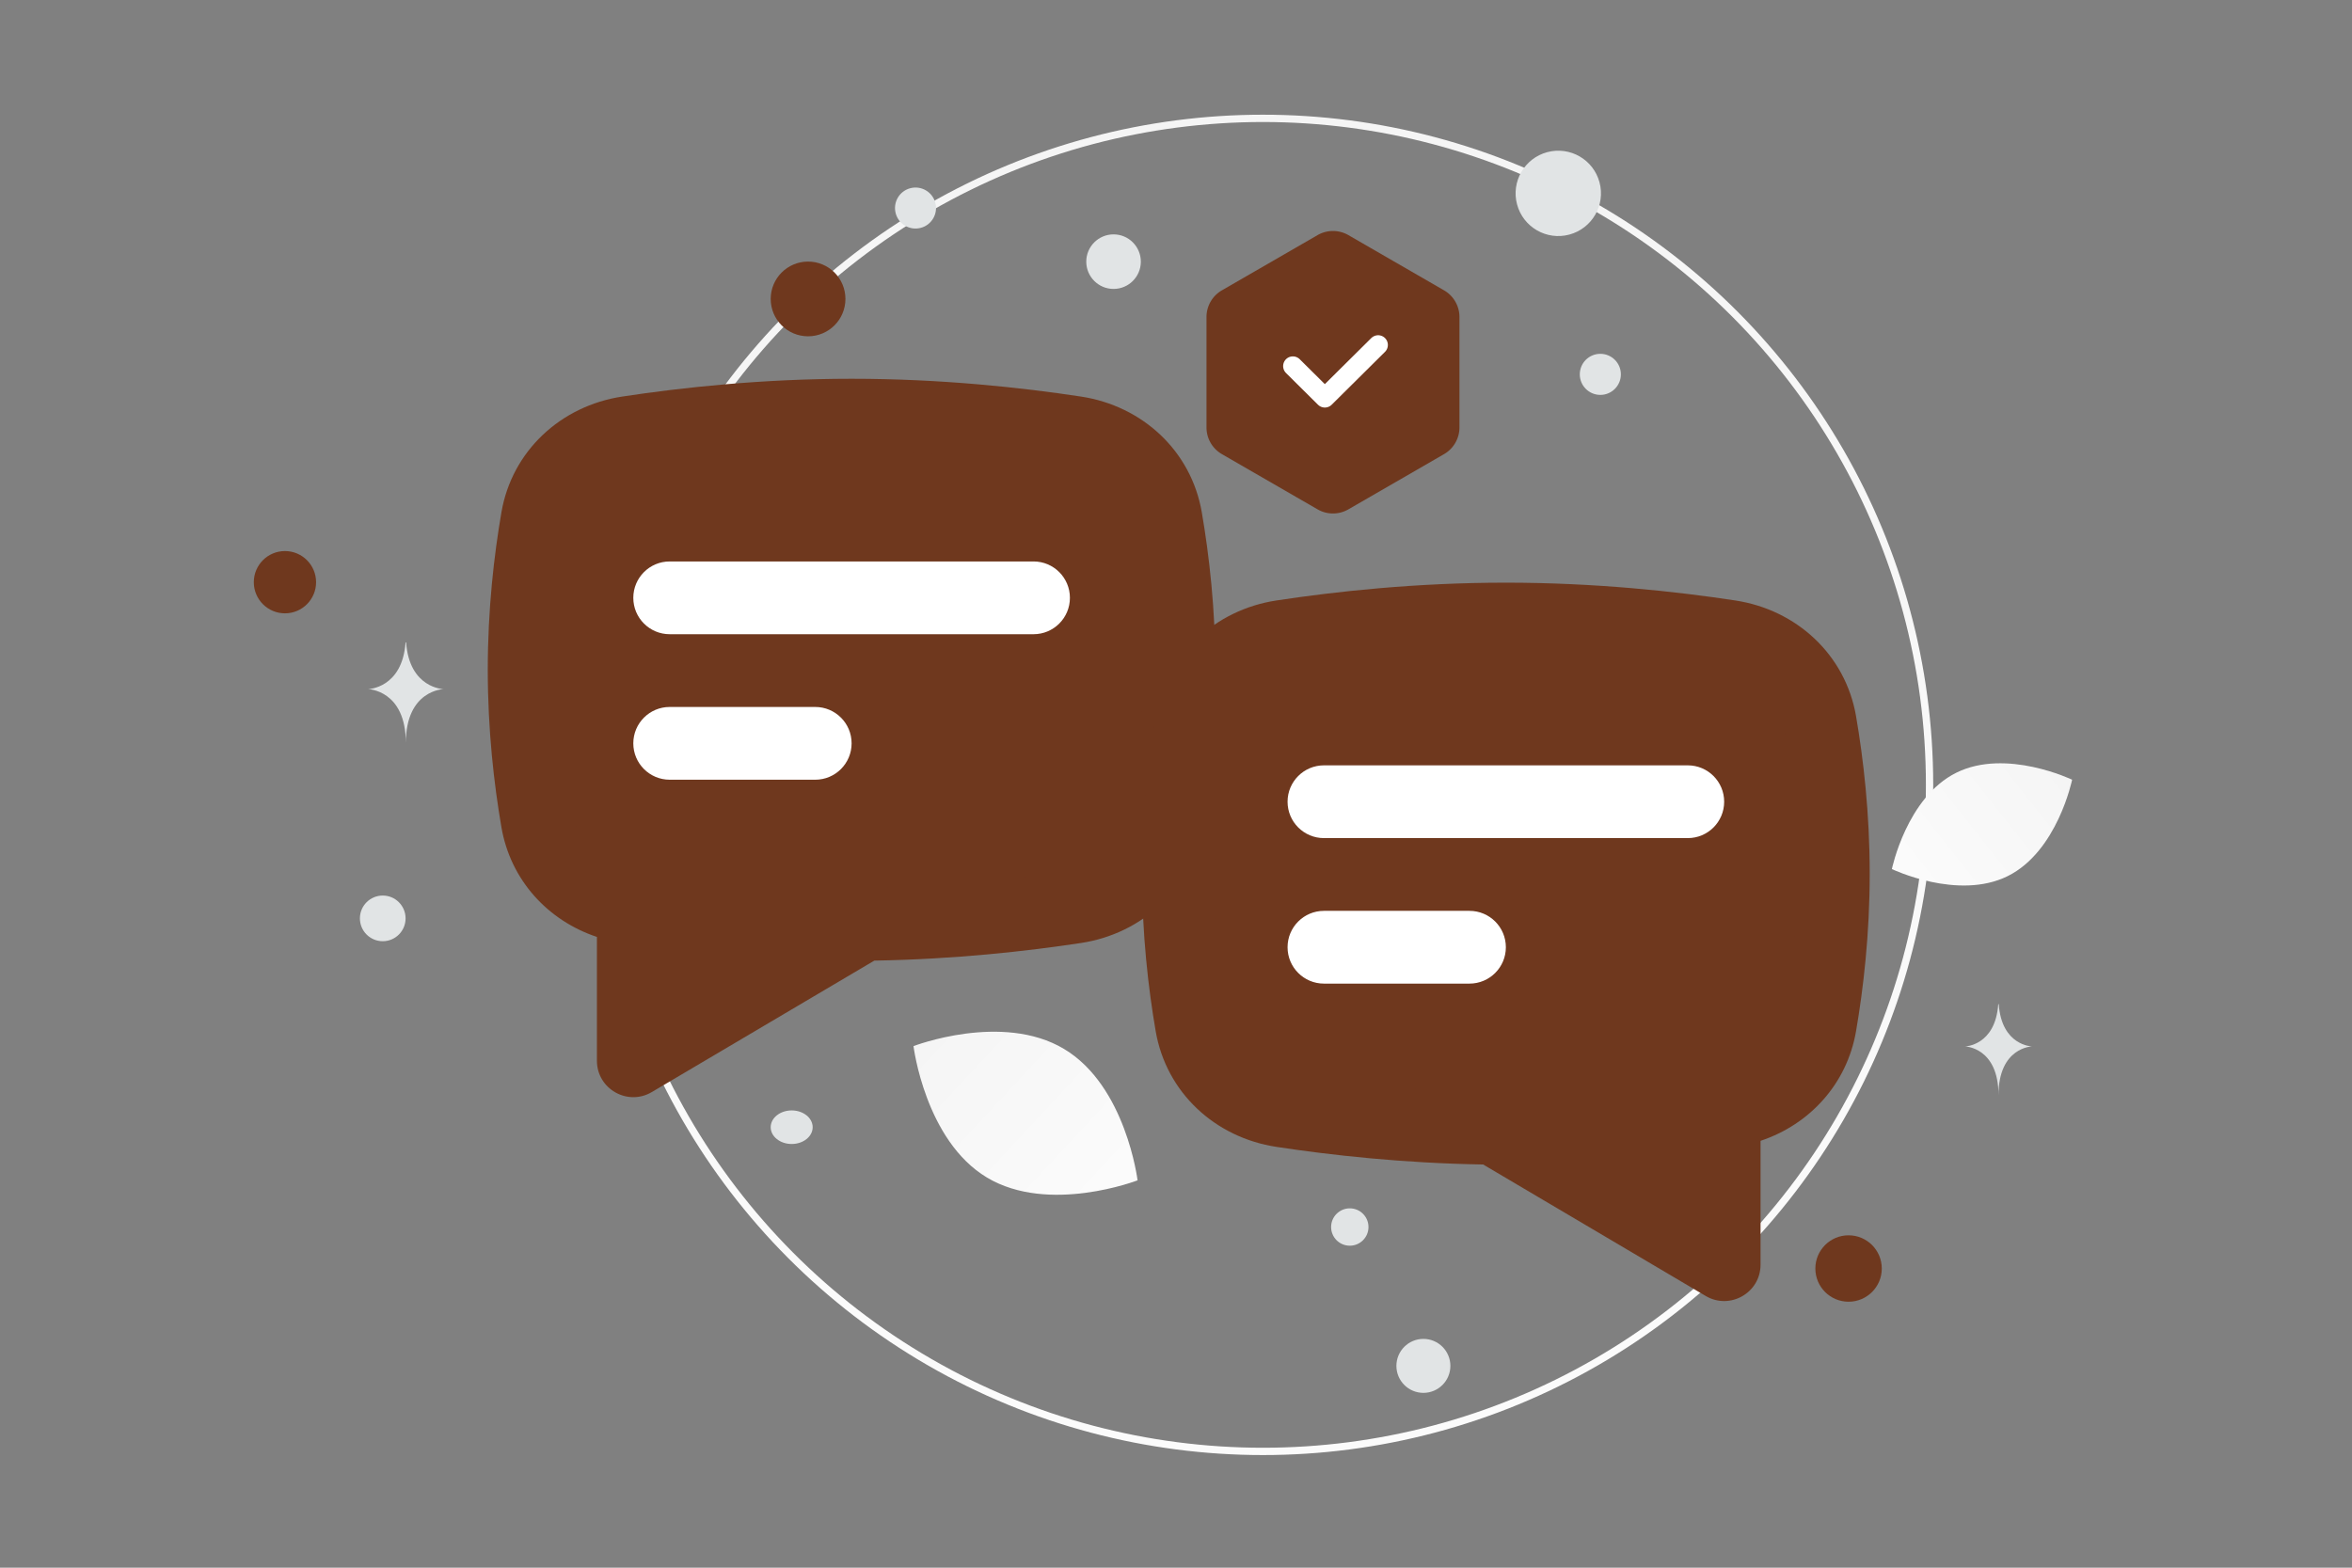 <svg width="900" height="600" viewBox="0 0 900 600" fill="none" xmlns="http://www.w3.org/2000/svg"><rect x="0" y="0" width="900" height="600" fill="#808080" stroke="none"/><path fill="transparent" d="M0 0h900v600H0z"/><circle cx="483.251" cy="300.398" r="255.1" stroke="url(#a)" stroke-width="2.797"/><path d="M447.936 271.877v-65.062l-23.422-37.997-155.109-6.246-62.98 20.3-4.164 79.115 4.164 69.747 29.669 18.738 9.889 50.488 75.472-44.763 75.993-5.725 50.488-27.066v-51.529z" fill="#6f381e"/><path d="M768.248 335.315c-19.04 9.445-44.311-2.699-44.311-2.699s5.616-27.453 24.667-36.885c19.04-9.445 44.301 2.687 44.301 2.687s-5.617 27.452-24.657 36.897z" fill="url(#b)"/><path d="M377.666 450.678c23.67 14.187 57.629 1.072 57.629 1.072s-4.441-36.109-28.125-50.28c-23.67-14.186-57.615-1.088-57.615-1.088s4.441 36.11 28.111 50.296z" fill="url(#c)"/><circle cx="707.362" cy="485.499" r="12.71" transform="rotate(180 707.362 485.499)" fill="#6f381e"/><circle cx="309.209" cy="114.412" r="14.299" transform="rotate(180 309.209 114.412)" fill="#6f381e"/><circle r="11.916" transform="matrix(-1 0 0 1 109.036 222.823)" fill="#6f381e"/><circle r="5.561" transform="matrix(-1 0 0 1 663.512 260.523)" fill="#6f381e"/><circle r="7.149" transform="matrix(-1 0 0 1 516.504 469.617)" fill="#E1E4E5"/><circle r="10.327" transform="matrix(-1 0 0 1 544.665 522.762)" fill="#E1E4E5"/><circle r="7.86" transform="matrix(-1 0 0 1 612.374 143.277)" fill="#E1E4E5"/><circle r="8.738" transform="matrix(-1 0 0 1 146.458 351.491)" fill="#E1E4E5"/><circle r="7.847" transform="scale(1 -1) rotate(-75 123.279 -268.087)" fill="#E1E4E5"/><circle r="10.439" transform="matrix(-1 0 0 1 426.104 100.142)" fill="#E1E4E5"/><ellipse rx="8.03" ry="6.424" transform="matrix(-1 0 0 1 302.94 431.416)" fill="#E1E4E5"/><circle r="16.331" transform="scale(1 -1) rotate(-75 249.917 -425.55)" fill="#E1E4E5"/><path d="M155.189 245.852h.21c1.244 17.625 14.351 17.896 14.351 17.896s-14.454.282-14.454 20.647c0-20.365-14.453-20.647-14.453-20.647s13.102-.271 14.346-17.896zm609.447 138.452h.186c1.104 15.952 12.734 16.197 12.734 16.197s-12.825.256-12.825 18.687c0-18.431-12.825-18.687-12.825-18.687s11.626-.245 12.73-16.197z" fill="#E1E4E5"/><path fill-rule="evenodd" clip-rule="evenodd" d="M256.258 338.504v43.073l70.479-41.647 7.366-.12c29.291-.48 55.652-3.429 75.363-6.428 12.439-1.893 21.083-10.574 22.96-21.475 2.605-15.121 4.823-34.278 4.823-55.564s-2.218-40.443-4.823-55.563c-1.877-10.901-10.521-19.583-22.96-21.475-21.559-3.281-51.04-6.496-83.596-6.496-32.555 0-62.037 3.215-83.595 6.496-12.439 1.892-21.083 10.574-22.961 21.475-2.604 15.12-4.823 34.277-4.823 55.563s2.219 40.443 4.823 55.564c1.631 9.466 8.244 17.053 17.886 20.259l19.058 6.338zm-64.384-142.451c4.04-23.455 22.683-40.696 46.213-44.276 22.545-3.431 53.473-6.813 87.783-6.813 34.311 0 65.239 3.382 87.784 6.813 23.53 3.58 42.173 20.821 46.213 44.276 2.816 16.347 5.227 37.113 5.227 60.29s-2.411 43.943-5.227 60.29c-4.04 23.455-22.683 40.697-46.213 44.277-20.625 3.138-48.266 6.236-79.095 6.741l-85.14 50.31c-9.281 5.484-21.005-1.206-21.005-11.986v-47.386c-18.843-6.266-33.072-21.822-36.54-41.956-2.816-16.347-5.228-37.113-5.228-60.29s2.412-43.943 5.228-60.29z" fill="#6f381e"/><path fill-rule="evenodd" clip-rule="evenodd" d="M256.258 214.885c-7.689 0-13.922 6.234-13.922 13.923s6.233 13.922 13.922 13.922h139.224c7.689 0 13.923-6.233 13.923-13.922 0-7.689-6.234-13.923-13.923-13.923H256.258zm0 55.69c-7.689 0-13.922 6.233-13.922 13.922 0 7.69 6.233 13.923 13.922 13.923h55.69c7.689 0 13.922-6.233 13.922-13.923 0-7.689-6.233-13.922-13.922-13.922h-55.69z" fill="#fff"/><path d="M454.318 349.148v-65.062l23.423-37.997 155.108-6.245 62.98 20.299 4.164 79.115-4.164 69.747-29.668 18.738-9.89 50.488-75.472-44.763-75.992-5.725-50.489-27.066v-51.529z" fill="#6f381e"/><path fill-rule="evenodd" clip-rule="evenodd" d="M645.836 416.54v43.072l-70.478-41.646-7.367-.12c-29.291-.48-55.652-3.429-75.362-6.428-12.44-1.893-21.083-10.575-22.961-21.476-2.605-15.12-4.823-34.277-4.823-55.563s2.218-40.443 4.823-55.563c1.878-10.901 10.521-19.583 22.961-21.475 21.558-3.281 51.04-6.496 83.595-6.496s62.037 3.215 83.595 6.496c12.44 1.892 21.083 10.574 22.961 21.475 2.604 15.12 4.823 34.277 4.823 55.563s-2.219 40.443-4.823 55.563c-1.631 9.467-8.244 17.054-17.886 20.26l-19.058 6.338zm64.384-142.451c-4.04-23.455-22.683-40.696-46.212-44.276-22.545-3.431-53.474-6.813-87.784-6.813-34.311 0-65.239 3.382-87.784 6.813-23.529 3.58-42.173 20.821-46.213 44.276-2.815 16.347-5.227 37.113-5.227 60.29s2.412 43.943 5.227 60.29c4.04 23.455 22.684 40.696 46.213 44.277 20.625 3.138 48.267 6.236 79.095 6.741l85.141 50.31c9.28 5.484 21.005-1.206 21.005-11.986v-47.387c18.843-6.265 33.071-21.821 36.539-41.955 2.816-16.347 5.228-37.113 5.228-60.29s-2.412-43.943-5.228-60.29z" fill="#6f381e"/><path fill-rule="evenodd" clip-rule="evenodd" d="M506.612 292.921c-7.689 0-13.922 6.234-13.922 13.923s6.233 13.922 13.922 13.922h139.224c7.689 0 13.922-6.233 13.922-13.922 0-7.689-6.233-13.923-13.922-13.923H506.612zm0 55.69c-7.689 0-13.922 6.233-13.922 13.922 0 7.689 6.233 13.923 13.922 13.923h55.69c7.689 0 13.922-6.234 13.922-13.923s-6.233-13.922-13.922-13.922h-55.69z" fill="#fff"/><path d="M504.167 89.986a11.799 11.799 0 0 1 11.799 0l36.599 21.13a11.798 11.798 0 0 1 5.899 10.218v42.261c0 4.215-2.248 8.11-5.899 10.218l-36.599 21.13a11.797 11.797 0 0 1-11.799 0l-36.599-21.13a11.8 11.8 0 0 1-5.899-10.218v-42.261a11.8 11.8 0 0 1 5.899-10.218l36.599-21.13z" fill="#6f381e"/><path d="m527.352 132.024-20.399 20.236-12.239-12.141" stroke="#fff" stroke-width="7.441" stroke-linecap="round" stroke-linejoin="round"/><defs><linearGradient id="a" x1="494.189" y1="844.513" x2="478.371" y2="-514.155" gradientUnits="userSpaceOnUse"><stop stop-color="#fff"/><stop offset="1" stop-color="#EEE"/></linearGradient><linearGradient id="b" x1="695.132" y1="364.777" x2="852.176" y2="240.554" gradientUnits="userSpaceOnUse"><stop stop-color="#fff"/><stop offset="1" stop-color="#EEE"/></linearGradient><linearGradient id="c" x1="469.262" y1="496.344" x2="278.805" y2="319.384" gradientUnits="userSpaceOnUse"><stop stop-color="#fff"/><stop offset="1" stop-color="#EEE"/></linearGradient></defs></svg>